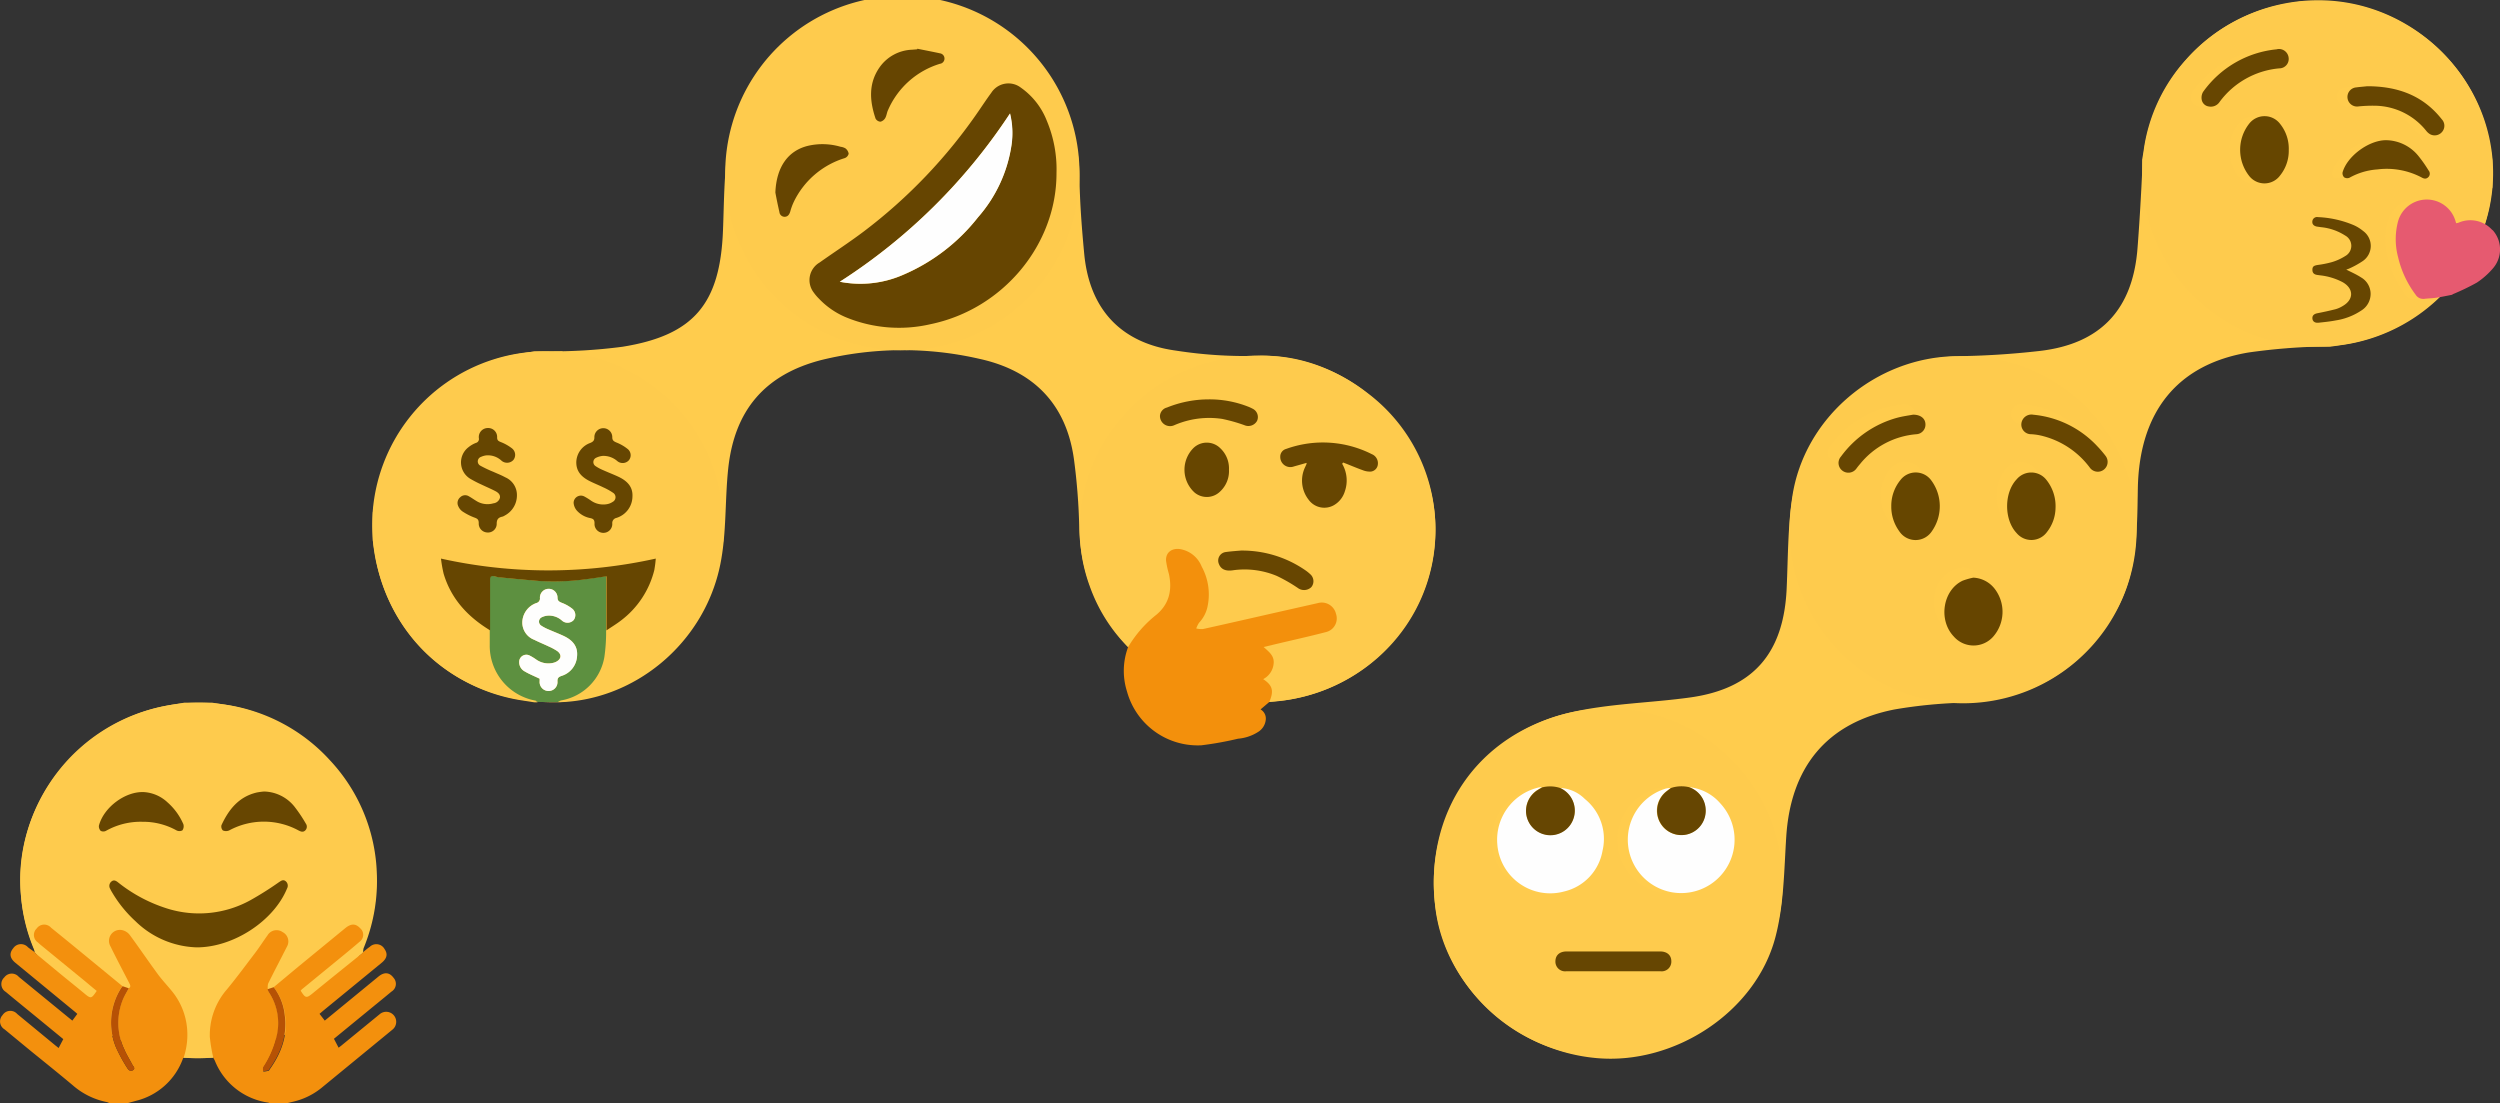<svg xmlns="http://www.w3.org/2000/svg" viewBox="0 0 477.19 210.55"><rect x="0" y="0" width="477.19" height="210.55" fill="#333333" stroke="none"/><defs><style>.cls-1{fill:#ffcc4d;}.cls-2{fill:#fecb4d;}.cls-3{fill:#f3900d;}.cls-4{fill:#674601;}.cls-5{fill:#b65205;}.cls-6{fill:#b65105;}.cls-7{fill:#f3900c;}.cls-8{fill:#674600;}.cls-9{fill:#664501;}.cls-10{fill:#fefefe;}.cls-11{fill:#5d9040;}.cls-12{fill:#664601;}.cls-13{fill:#fefefd;}.cls-14{fill:#664602;}.cls-15{fill:#664500;}.cls-16{fill:#664600;}.cls-17{fill:#e65a70;}</style></defs><title>Asset 2Nanoji</title><g id="Layer_2" data-name="Layer 2"><g id="Layer_1-2" data-name="Layer 1"><path class="cls-1" d="M239.93,134.06A34,34,0,0,1,206,100.6a117.39,117.39,0,0,0-1-12.88c-1.45-10.65-7.8-17-18.11-19.24a65.3,65.3,0,0,0-30.12.24C146,71.5,140.19,78.3,139,89.43c-.65,6.1-.3,12.37-1.52,18.34C134.38,123,120.8,134,106,134.05c-16.83.11-30.12-10-34-25.92a33.16,33.16,0,0,1,31.9-41.07,104.25,104.25,0,0,0,14.9-.87C132.44,64,137.46,58,138,44c.21-5.3.18-10.67,1-15.89C141.66,11,157.75-1.35,175.14.12c17.1,1.45,30.7,16.24,30.9,33.41.06,5,.44,9.95.91,14.9,1,10.65,7.06,17.09,17.56,18.5a86,86,0,0,0,15.4,1C257.81,67.1,274,83.14,274,101.08,274,119.54,259,134.08,239.93,134.06Z"/><path class="cls-1" d="M442.71.05c17.88.09,32.91,14.85,33.16,32.55s-14.41,32.79-32.26,33.53a117,117,0,0,0-14.41,1.15c-13.56,2.27-20.89,11.29-21.14,26-.14,8.19-.06,16.33-4.4,23.71-6.41,10.9-15.92,16.56-28.57,17.13a92.22,92.22,0,0,0-13.37,1.28c-13,2.51-19.93,11-20.77,24.34-.41,6.44-.45,13.07-2.09,19.23-3.78,14.24-19.26,24.31-34.05,23-15.63-1.34-29-13.72-30.82-28.58-2.25-18.18,7.93-33.32,25.92-37.43,7.37-1.68,15.09-1.78,22.62-2.82,12.07-1.66,17.95-8.41,18.5-20.82.26-5.81.22-11.68,1.06-17.41,2.23-15.22,16-26.75,31.3-26.92a155.36,155.36,0,0,0,15.92-1c11.63-1.34,17.79-7.9,18.69-19.62.4-5.14.69-10.29.93-15.44A33.58,33.58,0,0,1,442.71.05Z"/><path class="cls-1" d="M37.47,202A34.16,34.16,0,0,1,3.87,166.85c.61-17.71,15.79-32.73,34.11-32.73s33.77,15.69,33.83,34.24C71.86,186.53,56,202.1,37.47,202Z"/></g><g id="Layer_2-2" data-name="Layer 2"><path class="cls-2" d="M35.21,134.12h5.24l2.33.35A33.51,33.51,0,0,1,63,145.14a33.15,33.15,0,0,1,8.92,21.36A33.64,33.64,0,0,1,69.4,181a2.83,2.83,0,0,0-.08.78,1.46,1.46,0,0,1-.19.23c-3.13,2.53-6.27,5.06-9.4,7.6-1.25,1-1.41,1-2.34-.46a1.87,1.87,0,0,1,.23-.26l5.25-4.3c1.94-1.6,3.9-3.17,5.8-4.81a1.63,1.63,0,0,0,.08-2.55c-.85-1-1.73-1-2.87,0L57.63,184c-1.8,1.48-3.6,3-5.39,4.48l-1.12.4a3,3,0,0,1,.05-1.15c1.16-2.34,2.39-4.64,3.56-7a2,2,0,0,0-.79-2.83,2,2,0,0,0-2.89.62c-.79,1.09-1.51,2.22-2.32,3.29-1.78,2.36-3.54,4.74-5.41,7A13.31,13.31,0,0,0,40,197.9a28.72,28.72,0,0,0,.68,4l-5.67,0a13.66,13.66,0,0,0,.63-5.88,13,13,0,0,0-2.84-6.71c-.92-1.11-1.91-2.17-2.76-3.33-1.81-2.47-3.52-5-5.34-7.46a2.51,2.51,0,0,0-1.52-.92,2.09,2.09,0,0,0-2.14,3.12c1.17,2.34,2.39,4.65,3.58,7,.17.33.39.68-.09,1l-1.16-.4-7.9-6.49q-2.86-2.34-5.73-4.67a1.75,1.75,0,0,0-2.75.15,1.71,1.71,0,0,0,.21,2.67c.14.14.29.28.44.4l7.86,6.42c1,.8,1.94,1.61,2.9,2.4-1,1.52-1.11,1.52-2.38.47-1.51-1.26-3-2.48-4.57-3.73L6.8,182l-.17-.23v0a4,4,0,0,0-.15-.57A32.72,32.72,0,0,1,4,170.81a34,34,0,0,1,27.8-36.11C32.93,134.49,34.07,134.31,35.21,134.12Zm2.37,46.71c7,0,14.69-5.08,17.21-11.14a1.1,1.1,0,0,0-.29-1.41c-.47-.36-.85-.05-1.27.22a62.46,62.46,0,0,1-5.42,3.42A20.27,20.27,0,0,1,32,173.53a28.83,28.83,0,0,1-9.42-5c-.4-.32-.81-.55-1.27-.17a1.07,1.07,0,0,0-.26,1.36,7.61,7.61,0,0,0,.39.72,24,24,0,0,0,4.45,5.49A17.46,17.46,0,0,0,37.58,180.83Zm12.82-29.75a12.8,12.8,0,0,0-1.4.17c-3.42.8-5.35,3.25-6.74,6.24a1.08,1.08,0,0,0,.27,1,1.49,1.49,0,0,0,1.2,0,13.9,13.9,0,0,1,13.24,0c.43.22.82.4,1.23.05a1,1,0,0,0,.17-1.35A27.72,27.72,0,0,0,56.23,154,7.64,7.64,0,0,0,50.41,151.08Zm-23.18,5.78a13.07,13.07,0,0,1,6.47,1.69,1.21,1.21,0,0,0,1.12,0,1.34,1.34,0,0,0,.19-1.18,11.74,11.74,0,0,0-3.09-4.24,7.22,7.22,0,0,0-4.5-1.94c-3.53-.15-7.66,2.92-8.57,6.4a1.23,1.23,0,0,0,.34,1,1.08,1.08,0,0,0,1,0A13.49,13.49,0,0,1,27.22,156.86Z"/><path class="cls-3" d="M24.58,188.64c.48-.28.26-.63.09-1-1.2-2.32-2.42-4.63-3.58-7a2.09,2.09,0,0,1,2.14-3.12,2.51,2.51,0,0,1,1.52.92c1.82,2.46,3.53,5,5.34,7.46.85,1.16,1.85,2.21,2.76,3.33A13,13,0,0,1,35.68,196a13.66,13.66,0,0,1-.63,5.88s-.09.06-.1.1A12.75,12.75,0,0,1,26,210.11l-1.6.44H20.85a2.14,2.14,0,0,0-.44-.19,14,14,0,0,1-6.49-3.18c-2.63-2.21-5.31-4.36-8-6.54L.87,196.48a1.76,1.76,0,0,1-.38-2.72,1.75,1.75,0,0,1,2.79-.22l7.28,6,.63.5.89-1.7-4.69-3.85c-2.1-1.72-4.21-3.43-6.29-5.16a1.74,1.74,0,0,1-.27-2.78,1.76,1.76,0,0,1,2.75-.1L13,194.16l.81.65.95-1.28c-.2-.18-.35-.32-.5-.44L2.92,183.76c-1.06-.87-1.19-1.81-.39-2.77a1.79,1.79,0,0,1,2.81-.18c.42.33.87.63,1.3.95v0l.17.23,4.7,3.89c1.52,1.25,3.05,2.47,4.57,3.73,1.27,1.06,1.36,1.05,2.38-.47-1-.8-1.92-1.61-2.9-2.4L7.69,180.3c-.15-.13-.3-.27-.44-.4A1.71,1.71,0,0,1,7,177.23a1.75,1.75,0,0,1,2.75-.15q2.87,2.32,5.73,4.67l7.9,6.49a4.24,4.24,0,0,0-.36.47A12.31,12.31,0,0,0,22.18,200a30.44,30.44,0,0,0,2.06,3.79c.24.4.63.83,1.15.47s0-.73-.16-1.08c-.51-1-1.1-1.9-1.52-2.9a11.78,11.78,0,0,1-.28-9.48C23.76,190.06,24.2,189.36,24.58,188.64Z"/><path class="cls-3" d="M52.24,188.43c1.8-1.49,3.59-3,5.39-4.48l8.25-6.77c1.14-.93,2-.93,2.87,0a1.63,1.63,0,0,1-.08,2.55c-1.9,1.64-3.86,3.22-5.8,4.81l-5.25,4.3a1.87,1.87,0,0,0-.23.26c.93,1.47,1.09,1.48,2.34.46,3.12-2.55,6.26-5.07,9.4-7.6a1.46,1.46,0,0,0,.19-.23c.42-.35.83-.71,1.26-1a1.79,1.79,0,0,1,2.82.42c.65.94.48,1.78-.57,2.64l-11.15,9.14-.69.59,1,1.29,5-4.1,5.25-4.31c1.11-.91,2.1-.82,2.89.25a1.72,1.72,0,0,1-.39,2.61c-1.55,1.29-3.12,2.56-4.68,3.84l-6.32,5.18.89,1.7.45-.34,7.45-6.1a1.91,1.91,0,1,1,2.37,3l-13.4,11a13.3,13.3,0,0,1-5.35,2.7l-1.49.36H51.52a1.45,1.45,0,0,0-.32-.14,12.93,12.93,0,0,1-10.19-8c-.08-.18-.19-.35-.28-.52a28.72,28.72,0,0,1-.68-4,13.31,13.31,0,0,1,3.28-9.11c1.88-2.28,3.63-4.66,5.41-7,.81-1.07,1.53-2.21,2.32-3.29a2,2,0,0,1,2.89-.62,2,2,0,0,1,.79,2.83c-1.17,2.33-2.4,4.63-3.56,7a3,3,0,0,0-.05,1.15,2.92,2.92,0,0,0,.22.54,10.63,10.63,0,0,1,1.42,8.77,18.14,18.14,0,0,1-2.43,5.5c-.13.21-.06.55-.08.83.32,0,.65-.07,1-.15.09,0,.16-.18.23-.28,2.19-3.08,3.45-6.43,2.92-10.27A10.52,10.52,0,0,0,52.24,188.43Z"/><path class="cls-4" d="M37.58,180.83a17.46,17.46,0,0,1-11.73-5,24,24,0,0,1-4.45-5.49,7.61,7.61,0,0,1-.39-.72,1.07,1.07,0,0,1,.26-1.36c.45-.38.87-.15,1.27.17a28.83,28.83,0,0,0,9.42,5,20.27,20.27,0,0,0,15.85-1.61,62.46,62.46,0,0,0,5.42-3.42c.42-.27.8-.58,1.27-.22a1.1,1.1,0,0,1,.29,1.41C52.27,175.76,44.6,180.82,37.58,180.83Z"/><path class="cls-4" d="M50.41,151.08A7.64,7.64,0,0,1,56.23,154a27.72,27.72,0,0,1,2.15,3.21,1,1,0,0,1-.17,1.35c-.41.34-.8.17-1.23-.05a13.9,13.9,0,0,0-13.24,0,1.49,1.49,0,0,1-1.2,0,1.08,1.08,0,0,1-.27-1c1.39-3,3.31-5.43,6.74-6.24A12.8,12.8,0,0,1,50.41,151.08Z"/><path class="cls-4" d="M27.22,156.86a13.49,13.49,0,0,0-7,1.73,1.08,1.08,0,0,1-1,0,1.23,1.23,0,0,1-.34-1c.92-3.48,5-6.55,8.57-6.4a7.22,7.22,0,0,1,4.5,1.94A11.74,11.74,0,0,1,35,157.32a1.34,1.34,0,0,1-.19,1.18,1.21,1.21,0,0,1-1.12,0A13.07,13.07,0,0,0,27.22,156.86Z"/><path class="cls-5" d="M52.24,188.43a10.52,10.52,0,0,1,2.11,5.33c.53,3.84-.73,7.19-2.92,10.27-.07.1-.14.26-.23.28-.31.08-.64.11-1,.15,0-.28-.05-.62.08-.83a18.14,18.14,0,0,0,2.43-5.5,10.63,10.63,0,0,0-1.42-8.77,2.92,2.92,0,0,1-.22-.54Z"/><path class="cls-6" d="M24.58,188.64c-.38.72-.82,1.42-1.13,2.17a11.78,11.78,0,0,0,.28,9.48c.42,1,1,1.93,1.52,2.9.18.34.69.71.16,1.08s-.92-.07-1.15-.47A30.44,30.44,0,0,1,22.18,200a12.31,12.31,0,0,1,.87-11.29,4.24,4.24,0,0,1,.36-.47Z"/><path class="cls-2" d="M215.32,123.53A31.28,31.28,0,0,1,208,111.87a31,31,0,0,1-1.87-11.79,32.09,32.09,0,0,1,8.1-20.48,33,33,0,0,1,19.08-11A33.68,33.68,0,0,1,261,75a32.48,32.48,0,0,1,5.49,46.73,33.13,33.13,0,0,1-20,11.73c-1.39.27-2.81.34-4.22.51.91-2.14.64-3.18-1.16-4.37a3.7,3.7,0,0,0,2-3c.15-1.45-.89-2.23-1.91-3.13l2.42-.58c3.16-.75,6.33-1.45,9.47-2.27a2.68,2.68,0,0,0,1.93-3.45,2.79,2.79,0,0,0-3.49-2.08l-6.21,1.4c-5.23,1.19-10.47,2.38-15.71,3.55a4.32,4.32,0,0,1-1.27-.11,4.18,4.18,0,0,1,.55-1.11,6.46,6.46,0,0,0,1.56-2.89,11.08,11.08,0,0,0-1.08-7.82,5.4,5.4,0,0,0-4.06-3.32c-1.61-.26-2.82.61-2.74,2.2a17.26,17.26,0,0,0,.55,2.54c.64,3,.1,5.67-2.36,7.75A22.31,22.31,0,0,0,215.32,123.53Zm40.87-35,.13-.25c1.25.49,2.5,1,3.76,1.47a3.59,3.59,0,0,0,1.58.26,1.52,1.52,0,0,0,1.3-1.37,1.87,1.87,0,0,0-1.15-1.93,20.68,20.68,0,0,0-16.36-1,1.52,1.52,0,0,0-1.12,1.51A1.93,1.93,0,0,0,246.94,89c.8-.21,1.59-.45,2.4-.68,0,.15,0,.18,0,.2-.08.19-.18.37-.25.56a5.92,5.92,0,0,0,.64,6.27,3.7,3.7,0,0,0,4.91,1,4.55,4.55,0,0,0,2-2.57A6.3,6.3,0,0,0,256.19,88.53Zm-21.61,1.12A5.27,5.27,0,0,0,233,85.57a3.66,3.66,0,0,0-5.11-.1A5.87,5.87,0,0,0,228,94a3.63,3.63,0,0,0,4.87-.16A5.31,5.31,0,0,0,234.58,89.65Zm2.27,15.44c-.69.06-1.79.13-2.88.28a1.64,1.64,0,0,0-1.32,2.26q.56,1.5,2.57,1.24a15.94,15.94,0,0,1,8.49,1.06,30.26,30.26,0,0,1,4,2.29,2,2,0,0,0,2.58-.14,1.78,1.78,0,0,0-.22-2.5,7.66,7.66,0,0,0-.85-.69A21.24,21.24,0,0,0,236.86,105.09Zm-6.17-28.86a21.29,21.29,0,0,0-7.93,1.56,1.76,1.76,0,0,0-1.33,1.55,1.93,1.93,0,0,0,2.78,1.8,16.71,16.71,0,0,1,9.1-1.18,31,31,0,0,1,4.22,1.19,1.9,1.9,0,0,0,2.43-.81,1.77,1.77,0,0,0-.89-2.35,7,7,0,0,0-.78-.36A20.15,20.15,0,0,0,230.68,76.23Z"/><path class="cls-7" d="M215.32,123.53a22.31,22.31,0,0,1,5.44-6.22c2.46-2.08,3-4.76,2.36-7.75a17.26,17.26,0,0,1-.55-2.54c-.09-1.59,1.13-2.46,2.74-2.2a5.4,5.4,0,0,1,4.06,3.32,11.08,11.08,0,0,1,1.08,7.82,6.46,6.46,0,0,1-1.56,2.89,4.18,4.18,0,0,0-.55,1.11,4.32,4.32,0,0,0,1.27.11c5.24-1.16,10.47-2.36,15.71-3.55l6.21-1.4a2.79,2.79,0,0,1,3.49,2.08,2.68,2.68,0,0,1-1.93,3.45c-3.14.82-6.31,1.52-9.47,2.27l-2.42.58c1,.9,2.06,1.68,1.91,3.13a3.7,3.7,0,0,1-2,3c1.81,1.19,2.08,2.24,1.16,4.37l-1.66,1.41a2,2,0,0,1,1,1.91,3.09,3.09,0,0,1-1.3,2.28,8.4,8.4,0,0,1-4,1.4,62.72,62.72,0,0,1-7,1.26A14,14,0,0,1,215.12,132,13,13,0,0,1,215.32,123.53Z"/><path class="cls-4" d="M256.19,88.53a6.3,6.3,0,0,1,.5,5.28,4.55,4.55,0,0,1-2,2.57,3.7,3.7,0,0,1-4.91-1,5.92,5.92,0,0,1-.64-6.27c.08-.19.17-.37.25-.56,0,0,0,0,0-.2-.81.23-1.6.46-2.4.68a1.93,1.93,0,0,1-2.62-1.83,1.52,1.52,0,0,1,1.12-1.51,20.68,20.68,0,0,1,16.36,1A1.87,1.87,0,0,1,263,88.64a1.52,1.52,0,0,1-1.3,1.37,3.59,3.59,0,0,1-1.58-.26c-1.27-.45-2.51-1-3.76-1.47Z"/><path class="cls-8" d="M234.58,89.65a5.31,5.31,0,0,1-1.71,4.19A3.63,3.63,0,0,1,228,94a5.87,5.87,0,0,1-.16-8.52,3.66,3.66,0,0,1,5.11.1A5.27,5.27,0,0,1,234.58,89.65Z"/><path class="cls-4" d="M236.86,105.09a21.24,21.24,0,0,1,12.36,3.8,7.66,7.66,0,0,1,.85.69,1.78,1.78,0,0,1,.22,2.5,2,2,0,0,1-2.58.14,30.26,30.26,0,0,0-4-2.29,15.94,15.94,0,0,0-8.49-1.06q-2,.26-2.57-1.24a1.64,1.64,0,0,1,1.32-2.26C235.06,105.22,236.17,105.15,236.86,105.09Z"/><path class="cls-4" d="M230.68,76.23a20.15,20.15,0,0,1,7.59,1.4,7,7,0,0,1,.78.36,1.77,1.77,0,0,1,.89,2.35,1.9,1.9,0,0,1-2.43.81,31,31,0,0,0-4.22-1.19,16.71,16.71,0,0,0-9.1,1.18,1.93,1.93,0,0,1-2.78-1.8,1.76,1.76,0,0,1,1.33-1.55A21.29,21.29,0,0,1,230.68,76.23Z"/><path class="cls-2" d="M138.43,33.43a33.81,33.81,0,1,1,33.8,33.41A33.57,33.57,0,0,1,138.43,33.43Zm63.23-.34A24,24,0,0,0,199.79,23a13.89,13.89,0,0,0-4.88-6.31,3.89,3.89,0,0,0-5.66,1c-.83,1.13-1.6,2.29-2.39,3.44a98.8,98.8,0,0,1-21.92,23c-2.74,2.08-5.64,4-8.45,5.94a3.88,3.88,0,0,0-1.13,5.71,8.86,8.86,0,0,0,1,1.18,15.2,15.2,0,0,0,5.36,3.61,26.63,26.63,0,0,0,16,1.23C191.52,59,201.66,46.65,201.66,33.1ZM148,36.74c.17.85.45,2.29.76,3.71a1,1,0,0,0,1.07.9c.63,0,.86-.43,1-1a11.36,11.36,0,0,1,.71-1.92,16,16,0,0,1,9.72-8.29,1.19,1.19,0,0,0,.72-.84,1.63,1.63,0,0,0-.6-1,2.29,2.29,0,0,0-.93-.31,12.21,12.21,0,0,0-6.22-.19C150.44,28.79,148.18,31.82,148,36.74ZM175.09,9.3l0,.14-1,.08a7.92,7.92,0,0,0-6.13,3.29c-2.21,3.11-2,6.48-.81,9.87a1.16,1.16,0,0,0,.94.58,1.51,1.51,0,0,0,.92-.73c.26-.45.29-1,.52-1.5a15.83,15.83,0,0,1,9.88-8.82,1,1,0,0,0,.88-1,1,1,0,0,0-.85-1C178,9.87,176.53,9.59,175.09,9.3Z"/><path class="cls-9" d="M201.66,33.1c0,13.55-10.14,25.88-24,28.77a26.63,26.63,0,0,1-16-1.23A15.2,15.2,0,0,1,156.31,57a8.86,8.86,0,0,1-1-1.18,3.88,3.88,0,0,1,1.13-5.71c2.82-2,5.71-3.87,8.45-5.94a98.8,98.8,0,0,0,21.92-23c.79-1.15,1.56-2.32,2.39-3.44a3.89,3.89,0,0,1,5.66-1A13.89,13.89,0,0,1,199.79,23,24,24,0,0,1,201.66,33.1ZM160.3,53.78a20.3,20.3,0,0,0,12-1.27,36.2,36.2,0,0,0,14.35-11,26.8,26.8,0,0,0,6.4-13.82,15.69,15.69,0,0,0-.29-6A109.64,109.64,0,0,1,160.3,53.78Z"/><path class="cls-9" d="M148,36.74c.2-4.92,2.46-8,6.24-8.91a12.21,12.21,0,0,1,6.22.19,2.29,2.29,0,0,1,.93.31,1.63,1.63,0,0,1,.6,1,1.19,1.19,0,0,1-.72.84,16,16,0,0,0-9.72,8.29,11.36,11.36,0,0,0-.71,1.92c-.17.52-.4.94-1,1a1,1,0,0,1-1.07-.9C148.43,39,148.15,37.6,148,36.74Z"/><path class="cls-9" d="M175.09,9.3c1.45.29,2.9.57,4.34.88a1,1,0,0,1,.85,1,1,1,0,0,1-.88,1A15.83,15.83,0,0,0,169.51,21c-.23.47-.26,1-.52,1.5a1.51,1.51,0,0,1-.92.73,1.16,1.16,0,0,1-.94-.58c-1.15-3.39-1.4-6.76.81-9.87a7.92,7.92,0,0,1,6.13-3.29l1-.08Z"/><path class="cls-10" d="M160.3,53.78a109.64,109.64,0,0,0,32.5-32.14,15.69,15.69,0,0,1,.29,6,26.8,26.8,0,0,1-6.4,13.82,36.2,36.2,0,0,1-14.35,11A20.3,20.3,0,0,1,160.3,53.78Z"/><path class="cls-2" d="M102,67.06h5.23a1.41,1.41,0,0,0,.34.13,32.14,32.14,0,0,1,14,4.49,33.08,33.08,0,0,1,16,23.12c.19,1,.34,2.08.5,3.12v5.23c-.1.63-.2,1.27-.3,1.9a33.57,33.57,0,0,1-28.26,28.59l-2.42.37h-.52a2.52,2.52,0,0,1,.57-.29,10.13,10.13,0,0,0,8.28-8.28,33.46,33.46,0,0,0,.33-5.12c.9-.61,1.84-1.17,2.68-1.85a17.27,17.27,0,0,0,6.36-9.62,21.91,21.91,0,0,0,.28-2.2,94.37,94.37,0,0,1-41,0,26,26,0,0,0,.5,2.86c1.43,4.86,4.64,8.28,8.88,10.84,0,.94,0,1.87,0,2.81a10.63,10.63,0,0,0,8.73,10.63,1.52,1.52,0,0,1,.44.27H102l-1.9-.3a33.56,33.56,0,0,1-28.43-27.38c-.19-1.06-.34-2.13-.51-3.19q0-2.68,0-5.36c.1-.59.21-1.18.29-1.77A33.56,33.56,0,0,1,98.87,67.57C99.91,67.39,101,67.23,102,67.06ZM93.14,81.7a1.72,1.72,0,0,0-1.72,1.89.76.76,0,0,1-.57.86,5.38,5.38,0,0,0-1.4.81,3.65,3.65,0,0,0,.26,6,22.12,22.12,0,0,0,2.2,1.14c.88.43,1.78.8,2.65,1.25.48.25,1,.62.88,1.26a1.44,1.44,0,0,1-1.2,1.15,4,4,0,0,1-3.32-.49c-.44-.28-.87-.58-1.33-.83a1.34,1.34,0,0,0-1.69.17,1.41,1.41,0,0,0-.38,1.67,2.36,2.36,0,0,0,.77,1,11.16,11.16,0,0,0,2.3,1.19c.59.21.89.37.85,1.08a1.7,1.7,0,0,0,1.64,1.78,1.66,1.66,0,0,0,1.79-1.6c0-.86.28-1.26,1.07-1.42a1.68,1.68,0,0,0,.47-.22,4.34,4.34,0,0,0,2.32-3.9,3.67,3.67,0,0,0-2.24-3.4c-.74-.4-1.54-.7-2.31-1.06a23.35,23.35,0,0,1-2.41-1.14.92.92,0,0,1,.12-1.7,3.25,3.25,0,0,1,1-.28,3.8,3.8,0,0,1,2.88,1A1.63,1.63,0,0,0,98,87.79a1.58,1.58,0,0,0-.33-2.22,8.67,8.67,0,0,0-2.14-1.2c-.46-.19-.69-.32-.68-.88A1.7,1.7,0,0,0,93.14,81.7Zm22.06,20a1.69,1.69,0,0,0,1.7-1.83,1,1,0,0,1,.78-1.09,4.32,4.32,0,0,0,3.07-4.06c.11-1.88-1-3-2.55-3.74-1-.48-2-.85-3-1.3a8.63,8.63,0,0,1-1.49-.79.91.91,0,0,1,.12-1.6,3.62,3.62,0,0,1,1.24-.35,4,4,0,0,1,2.8,1,1.59,1.59,0,0,0,2.19-.16,1.52,1.52,0,0,0-.24-2.17,8.21,8.21,0,0,0-2.18-1.25c-.52-.21-.75-.39-.74-1a1.71,1.71,0,1,0-3.42,0c0,.65-.25.88-.79,1.11a4,4,0,0,0-2.66,3.7C110,90,111,91,112.38,91.72c.88.46,1.82.82,2.72,1.26A12.1,12.1,0,0,1,117,94.06a1,1,0,0,1-.08,1.74,2.79,2.79,0,0,1-1,.42,4.07,4.07,0,0,1-3.11-.65,11.78,11.78,0,0,0-1.27-.79,1.39,1.39,0,0,0-2.07,1.2,2.54,2.54,0,0,0,.59,1.45,4.61,4.61,0,0,0,2.63,1.47c.61.14.79.39.77,1A1.69,1.69,0,0,0,115.21,101.71Z"/><path class="cls-11" d="M102.65,134a1.52,1.52,0,0,0-.44-.27,10.63,10.63,0,0,1-8.73-10.63c0-.94,0-1.87,0-2.81,0-.28,0-.57,0-.85,0-3,0-5.93,0-8.89,0-.55.21-.7.7-.6s.85.2,1.28.24c2.46.24,4.93.47,7.39.68a44.79,44.79,0,0,0,9.17-.37c1.2-.15,2.4-.35,3.67-.53,0,.31,0,.59,0,.86q0,4.74,0,9.47a33.46,33.46,0,0,1-.33,5.12,10.13,10.13,0,0,1-8.28,8.28,2.52,2.52,0,0,0-.57.29h-3.92Zm.36-4.47c0,.09,0,.28,0,.47a1.72,1.72,0,0,0,1.72,1.89,1.7,1.7,0,0,0,1.67-1.87c0-.61.23-.8.74-1a4.2,4.2,0,0,0,3-3.77c.18-1.92-.89-3.06-2.47-3.83-1-.48-2-.85-3-1.29a7.82,7.82,0,0,1-1.32-.69.91.91,0,0,1,.09-1.64,3.06,3.06,0,0,1,1-.29,3.68,3.68,0,0,1,2.82.94,1.59,1.59,0,0,0,2.24-.11,1.57,1.57,0,0,0-.34-2.21,7.58,7.58,0,0,0-2-1.1c-.51-.2-.75-.37-.75-1a1.68,1.68,0,1,0-3.36.07.89.89,0,0,1-.68,1,4,4,0,0,0-2.68,3.61,3.52,3.52,0,0,0,2.29,3.41c.91.47,1.86.84,2.78,1.28a10.58,10.58,0,0,1,1.6.87c.87.62.8,1.44-.13,2a2.71,2.71,0,0,1-.86.29,4,4,0,0,1-3-.66,10,10,0,0,0-1.28-.78,1.37,1.37,0,0,0-2,1.25,2,2,0,0,0,1.11,1.81C101.06,128.69,102,129.06,103,129.55Z"/><path class="cls-12" d="M115.76,120.33q0-4.74,0-9.47c0-.28,0-.55,0-.86-1.27.19-2.47.39-3.67.53a44.79,44.79,0,0,1-9.17.37c-2.47-.21-4.93-.44-7.39-.68-.43,0-.85-.16-1.28-.24s-.7.06-.7.6c0,3,0,5.93,0,8.89,0,.28,0,.57,0,.85-4.24-2.57-7.45-6-8.88-10.84a26,26,0,0,1-.5-2.86,94.37,94.37,0,0,0,41,0,21.91,21.91,0,0,1-.28,2.2,17.27,17.27,0,0,1-6.36,9.62C117.6,119.16,116.65,119.71,115.76,120.33Z"/><path class="cls-12" d="M93.14,81.7a1.7,1.7,0,0,1,1.75,1.79c0,.56.23.69.68.88a8.67,8.67,0,0,1,2.14,1.2A1.58,1.58,0,0,1,98,87.79a1.63,1.63,0,0,1-2.29.13,3.8,3.8,0,0,0-2.88-1,3.25,3.25,0,0,0-1,.28.92.92,0,0,0-.12,1.7,23.35,23.35,0,0,0,2.41,1.14c.77.35,1.57.65,2.31,1.06a3.67,3.67,0,0,1,2.24,3.4,4.34,4.34,0,0,1-2.32,3.9,1.68,1.68,0,0,1-.47.22c-.79.16-1.09.56-1.07,1.42a1.66,1.66,0,0,1-1.79,1.6,1.7,1.7,0,0,1-1.64-1.78c0-.71-.26-.87-.85-1.08a11.16,11.16,0,0,1-2.3-1.19,2.36,2.36,0,0,1-.77-1,1.41,1.41,0,0,1,.38-1.67,1.34,1.34,0,0,1,1.69-.17c.46.25.88.56,1.33.83a4,4,0,0,0,3.32.49A1.44,1.44,0,0,0,95.43,95c.08-.64-.39-1-.88-1.26-.87-.45-1.77-.83-2.65-1.25a22.12,22.12,0,0,1-2.2-1.14,3.65,3.65,0,0,1-.26-6,5.38,5.38,0,0,1,1.4-.81.76.76,0,0,0,.57-.86A1.72,1.72,0,0,1,93.14,81.7Z"/><path class="cls-12" d="M115.21,101.71a1.69,1.69,0,0,1-1.73-1.81c0-.61-.16-.86-.77-1a4.61,4.61,0,0,1-2.63-1.47,2.54,2.54,0,0,1-.59-1.45,1.39,1.39,0,0,1,2.07-1.2,11.78,11.78,0,0,1,1.27.79,4.07,4.07,0,0,0,3.11.65,2.79,2.79,0,0,0,1-.42,1,1,0,0,0,.08-1.74A12.1,12.1,0,0,0,115.1,93c-.9-.44-1.84-.8-2.72-1.26C111,91,110,90,110,88.25a4,4,0,0,1,2.66-3.7c.54-.23.81-.46.79-1.11a1.71,1.71,0,1,1,3.42,0c0,.59.23.77.74,1a8.21,8.21,0,0,1,2.18,1.25,1.52,1.52,0,0,1,.24,2.17,1.59,1.59,0,0,1-2.19.16,4,4,0,0,0-2.8-1,3.62,3.62,0,0,0-1.24.35.91.91,0,0,0-.12,1.6,8.63,8.63,0,0,0,1.49.79c1,.45,2,.82,3,1.3,1.54.76,2.66,1.86,2.55,3.74a4.32,4.32,0,0,1-3.07,4.06,1,1,0,0,0-.78,1.09A1.69,1.69,0,0,1,115.21,101.71Z"/><path class="cls-13" d="M103,129.55c-1-.49-1.95-.86-2.79-1.36a2,2,0,0,1-1.11-1.81,1.37,1.37,0,0,1,2-1.25,10,10,0,0,1,1.28.78,4,4,0,0,0,3,.66,2.71,2.71,0,0,0,.86-.29c.93-.52,1-1.35.13-2a10.58,10.58,0,0,0-1.6-.87c-.92-.44-1.87-.82-2.78-1.28a3.52,3.52,0,0,1-2.29-3.41,4,4,0,0,1,2.68-3.61.89.89,0,0,0,.68-1,1.68,1.68,0,1,1,3.36-.07c0,.6.25.77.75,1a7.58,7.58,0,0,1,2,1.1,1.57,1.57,0,0,1,.34,2.21,1.59,1.59,0,0,1-2.24.11,3.68,3.68,0,0,0-2.82-.94,3.06,3.06,0,0,0-1,.29.91.91,0,0,0-.09,1.64,7.82,7.82,0,0,0,1.32.69c1,.44,2,.82,3,1.29,1.58.77,2.65,1.91,2.47,3.83a4.2,4.2,0,0,1-3,3.77c-.51.19-.76.37-.74,1a1.7,1.7,0,0,1-1.67,1.87A1.72,1.72,0,0,1,103,130C103,129.83,103,129.63,103,129.55Z"/><path class="cls-2" d="M340.25,168.69A33.29,33.29,0,1,1,307,135.22,33.33,33.33,0,0,1,340.25,168.69ZM296.77,150.4a6.19,6.19,0,0,0-3.43-.15,5.43,5.43,0,0,0-.6.06,10.24,10.24,0,0,0-7.95,10.85,10.13,10.13,0,0,0,12.8,9,9.66,9.66,0,0,0,7.28-7.75,9.78,9.78,0,0,0-3.38-9.9A7.15,7.15,0,0,0,296.77,150.4Zm23.63-.15a6.4,6.4,0,0,0-3.46.16,5.8,5.8,0,0,0-.89.11,10.22,10.22,0,1,0,10.38,2.86A9.05,9.05,0,0,0,320.39,150.25Zm-13.45,31.36H298c-1.34,0-2.15.73-2.14,1.91a1.85,1.85,0,0,0,2.11,1.87h18a1.85,1.85,0,0,0,2.1-1.87c0-1.18-.8-1.91-2.14-1.91Z"/><path class="cls-10" d="M322.39,150.25a9.05,9.05,0,0,1,6,3.12A10.19,10.19,0,1,1,318,150.51a5.81,5.81,0,0,1,.89-.11l-.77.59a4.68,4.68,0,0,0-1.43,5.72,4.64,4.64,0,0,0,8.84-2.19A4.7,4.7,0,0,0,322.39,150.25Z"/><path class="cls-10" d="M297.77,150.4a7.15,7.15,0,0,1,4.73,2.1,9.78,9.78,0,0,1,3.38,9.9,9.66,9.66,0,0,1-7.28,7.75,10.13,10.13,0,0,1-12.8-9,10.24,10.24,0,0,1,7.95-10.85,5.45,5.45,0,0,1,.6-.06l-.7.42a4.7,4.7,0,0,0-2.32,4.68,4.65,4.65,0,0,0,8.45,2A4.73,4.73,0,0,0,297.77,150.4Z"/><path class="cls-14" d="M307.94,181.61h8.94c1.34,0,2.15.73,2.14,1.91a1.85,1.85,0,0,1-2.1,1.87H299a1.85,1.85,0,0,1-2.11-1.87c0-1.19.8-1.91,2.14-1.91Z"/><path class="cls-14" d="M297.77,150.4a4.73,4.73,0,0,1,2,7,4.65,4.65,0,0,1-8.45-2,4.7,4.7,0,0,1,2.32-4.68l.7-.42A6.19,6.19,0,0,1,297.77,150.4Z"/><path class="cls-14" d="M322.39,150.25a4.7,4.7,0,0,1,3.19,4.28,4.64,4.64,0,0,1-8.84,2.19,4.68,4.68,0,0,1,1.43-5.72l.77-.59A6.4,6.4,0,0,1,322.39,150.25Z"/><path class="cls-2" d="M407.83,101.09A33.12,33.12,0,1,1,374.76,68,33,33,0,0,1,407.83,101.09Zm-33.18,7.18a12.93,12.93,0,0,0-2.06.6c-3.76,1.8-4.64,7.5-1.67,10.64a5,5,0,0,0,7.55,0,7.2,7.2,0,0,0,.29-9.06A5.47,5.47,0,0,0,374.66,108.26ZM359,94.65a7.94,7.94,0,0,0,1.5,4.69,3.72,3.72,0,0,0,6.25,0,8.29,8.29,0,0,0-.16-9.73,3.67,3.67,0,0,0-5.87,0A7.77,7.77,0,0,0,359,94.65Zm31.32.33a8,8,0,0,0-1.78-5.46,3.65,3.65,0,0,0-5.62-.06c-2.44,2.56-2.45,7.73,0,10.29a3.67,3.67,0,0,0,5.77-.21A7.6,7.6,0,0,0,390.35,95Zm-4.24-17.82a1.93,1.93,0,0,0-2.22,1.72,1.84,1.84,0,0,0,1.87,2,11.42,11.42,0,0,1,1.64.21,16.22,16.22,0,0,1,9.58,6.2,1.87,1.87,0,1,0,3-2.25,22.07,22.07,0,0,0-1.61-1.88A19.15,19.15,0,0,0,386.11,77.16Zm-23,0c-.74.14-1.89.29-3,.59a19.75,19.75,0,0,0-10.76,7.41,1.84,1.84,0,0,0,.31,2.73,1.88,1.88,0,0,0,2.66-.47c.22-.28.43-.55.66-.82a15.44,15.44,0,0,1,10.8-5.7,1.83,1.83,0,0,0,1.69-1.95C365.47,77.91,364.64,77.15,363.16,77.15Z"/><path class="cls-15" d="M376.66,110.26a5.47,5.47,0,0,1,4.11,2.17,7.2,7.2,0,0,1-.29,9.06,5,5,0,0,1-7.55,0c-3-3.14-2.09-8.85,1.67-10.64A12.93,12.93,0,0,1,376.66,110.26Z"/><path class="cls-16" d="M361,96.65a7.77,7.77,0,0,1,1.73-5,3.67,3.67,0,0,1,5.87,0,8.29,8.29,0,0,1,.16,9.73,3.72,3.72,0,0,1-6.25,0A7.94,7.94,0,0,1,361,96.65Z"/><path class="cls-16" d="M392.35,97a7.6,7.6,0,0,1-1.64,4.56,3.67,3.67,0,0,1-5.77.21c-2.44-2.56-2.44-7.73,0-10.29a3.65,3.65,0,0,1,5.62.06A8,8,0,0,1,392.35,97Z"/><path class="cls-4" d="M388.11,79.16a19.15,19.15,0,0,1,12.2,6,22.07,22.07,0,0,1,1.61,1.88,1.87,1.87,0,1,1-3,2.25,16.22,16.22,0,0,0-9.58-6.2,11.42,11.42,0,0,0-1.64-.21,1.84,1.84,0,0,1-1.87-2A1.93,1.93,0,0,1,388.11,79.16Z"/><path class="cls-4" d="M365.16,79.15c1.48,0,2.32.76,2.36,1.78a1.83,1.83,0,0,1-1.69,1.95,15.44,15.44,0,0,0-10.8,5.7c-.23.26-.45.54-.66.82a1.88,1.88,0,0,1-2.66.47,1.84,1.84,0,0,1-.31-2.73,19.75,19.75,0,0,1,10.76-7.41C363.27,79.44,364.41,79.29,365.16,79.15Z"/><path class="cls-2" d="M439.68.19h5.22a1.42,1.42,0,0,0,.34.12,32.4,32.4,0,0,1,14,4.43,32.61,32.61,0,0,1,16,22.79c.19,1,.34,2.05.5,3.08v5.16a3.63,3.63,0,0,0-.14.53,32.87,32.87,0,0,1-1.71,7.7c-.08-.07-.17-.13-.25-.21a5.63,5.63,0,0,0-6.35-1.29,3.26,3.26,0,0,1-.45.1l-.14-.46a5.7,5.7,0,0,0-10.94.07,13.27,13.27,0,0,0,0,6.87,19.1,19.1,0,0,0,3.33,7.14,1.72,1.72,0,0,0,1.7.81c.77-.09,1.56-.1,2.33-.22,1-.15,2-.36,2.93-.55a1.24,1.24,0,0,1-.16.27,33.27,33.27,0,0,1-18.51,9.27l-2.61.38h-5.09l-1.9-.29a33.14,33.14,0,0,1-17.56-8,32.38,32.38,0,0,1-10.83-19c-.19-1-.34-2.1-.51-3.14V30.48c.1-.58.21-1.16.29-1.74a32.31,32.31,0,0,1,8.06-17.34A33,33,0,0,1,436.56.69C437.6.51,438.64.36,439.68.19Zm8.16,51.27a4.88,4.88,0,0,0,.62-.23A17.19,17.19,0,0,0,451,49.81a3.51,3.51,0,0,0,.07-5.72,8,8,0,0,0-1.75-1.1,19.66,19.66,0,0,0-6.89-1.56.9.9,0,0,0-1.06.81c-.05.52.27.89.87,1l.77.11a10.38,10.38,0,0,1,4.63,1.6,2.23,2.23,0,0,1,0,3.92A10,10,0,0,1,445.12,50a19,19,0,0,1-2.68.54c-.68.11-1.07.41-1.05.92s.44.88,1,1l.52.07a12,12,0,0,1,4.27,1.31c2.13,1.23,2.13,3.31,0,4.54a5.38,5.38,0,0,1-1.3.59c-1.15.3-2.32.55-3.49.78-.69.13-1.07.46-1,1s.46.89,1.17.82c1.1-.12,2.21-.22,3.29-.44a12.12,12.12,0,0,0,4.88-1.89,3.73,3.73,0,0,0,1.77-3.32,3.63,3.63,0,0,0-1.82-3C449.79,52.38,448.81,52,447.84,51.46Zm-13-22.83a7.53,7.53,0,0,0-1.66-4.93,3.72,3.72,0,0,0-5.92,0,8.07,8.07,0,0,0,0,9.91,3.7,3.7,0,0,0,5.92-.05A7.51,7.51,0,0,0,434.87,28.62Zm18.55-1.86c-3.29,0-7.42,3.06-8.26,6.16a1.09,1.09,0,0,0,.31.94,1.11,1.11,0,0,0,1,.08,12.67,12.67,0,0,1,5.32-1.59,14.28,14.28,0,0,1,8.4,1.5c.46.26.89.38,1.31,0a.93.93,0,0,0,.08-1.3,25.48,25.48,0,0,0-2-2.84A8.09,8.09,0,0,0,453.42,26.76Zm-3.58-10.3c-.6.06-1.34.12-2.07.22a1.83,1.83,0,1,0,.44,3.63,27.15,27.15,0,0,1,3.12-.13A12.72,12.72,0,0,1,461.11,25a2.71,2.71,0,0,0,.66.61,1.84,1.84,0,0,0,2.32-.33,1.8,1.8,0,0,0,0-2.47C460.5,18.23,455.65,16.44,449.84,16.46Zm-17.06-7.1h-.2a19.6,19.6,0,0,0-14.07,8.14,2.17,2.17,0,0,0-.26,1.45,1.57,1.57,0,0,0,1.34,1.33,2,2,0,0,0,2.08-.87A15.91,15.91,0,0,1,433,13a1.8,1.8,0,0,0,1.8-2A1.87,1.87,0,0,0,432.78,9.36Z"/><path class="cls-17" d="M475.86,44a5.52,5.52,0,0,1-.1,7.32,14.53,14.53,0,0,1-3,2.63,44.45,44.45,0,0,1-4.54,2.19l-.19.13h0c-1,.19-1.95.4-2.93.55-.77.12-1.56.13-2.33.22a1.72,1.72,0,0,1-1.7-.81,19.1,19.1,0,0,1-3.33-7.14,13.27,13.27,0,0,1,0-6.87,5.7,5.7,0,0,1,10.94-.07l.14.46a3.26,3.26,0,0,0,.45-.1,5.63,5.63,0,0,1,6.35,1.29C475.69,43.86,475.78,43.93,475.86,44Z"/><path class="cls-4" d="M447.84,51.46c1,.5,1.95.92,2.83,1.49a3.63,3.63,0,0,1,1.82,3,3.73,3.73,0,0,1-1.77,3.32,12.12,12.12,0,0,1-4.88,1.89c-1.08.21-2.19.32-3.29.44-.7.07-1.13-.25-1.17-.82s.34-.88,1-1c1.17-.23,2.33-.48,3.49-.78a5.38,5.38,0,0,0,1.3-.59c2.14-1.23,2.13-3.32,0-4.54a12,12,0,0,0-4.27-1.31l-.52-.07c-.58-.07-1-.31-1-1s.38-.81,1.05-.92a19,19,0,0,0,2.68-.54,10,10,0,0,0,2.53-1.15,2.23,2.23,0,0,0,0-3.92,10.38,10.38,0,0,0-4.63-1.6l-.77-.11c-.6-.11-.93-.48-.87-1a.9.9,0,0,1,1.06-.81A19.66,19.66,0,0,1,449.33,43a8,8,0,0,1,1.75,1.1,3.51,3.51,0,0,1-.07,5.72,17.19,17.19,0,0,1-2.54,1.41A4.88,4.88,0,0,1,447.84,51.46Z"/><path class="cls-16" d="M436.87,28.62a7.51,7.51,0,0,1-1.66,4.88,3.7,3.7,0,0,1-5.92.05,8.07,8.07,0,0,1,0-9.91,3.72,3.72,0,0,1,5.92,0A7.53,7.53,0,0,1,436.87,28.62Z"/><path class="cls-4" d="M455.42,26.76a8.09,8.09,0,0,1,6.14,2.94,25.48,25.48,0,0,1,2,2.84.93.93,0,0,1-.08,1.3c-.42.39-.85.27-1.31,0a14.28,14.28,0,0,0-8.4-1.5,12.67,12.67,0,0,0-5.32,1.59,1.11,1.11,0,0,1-1-.08,1.09,1.09,0,0,1-.31-.94C448,29.82,452.13,26.77,455.42,26.76Z"/><path class="cls-4" d="M451.84,16.46c5.82,0,10.66,1.76,14.24,6.31a1.8,1.8,0,0,1,0,2.47,1.84,1.84,0,0,1-2.32.33,2.71,2.71,0,0,1-.66-.61,12.72,12.72,0,0,0-9.78-4.78,27.15,27.15,0,0,0-3.12.13,1.83,1.83,0,1,1-.44-3.63C450.5,16.58,451.24,16.53,451.84,16.46Z"/><path class="cls-4" d="M434.78,9.36a1.87,1.87,0,0,1,2.07,1.69,1.8,1.8,0,0,1-1.8,2,15.91,15.91,0,0,0-11.38,6.4,2,2,0,0,1-2.08.87A1.57,1.57,0,0,1,420.25,19a2.17,2.17,0,0,1,.26-1.45,19.6,19.6,0,0,1,14.07-8.14Z"/><path class="cls-2" d="M466,56.26l.19-.13Z"/></g></g></svg>